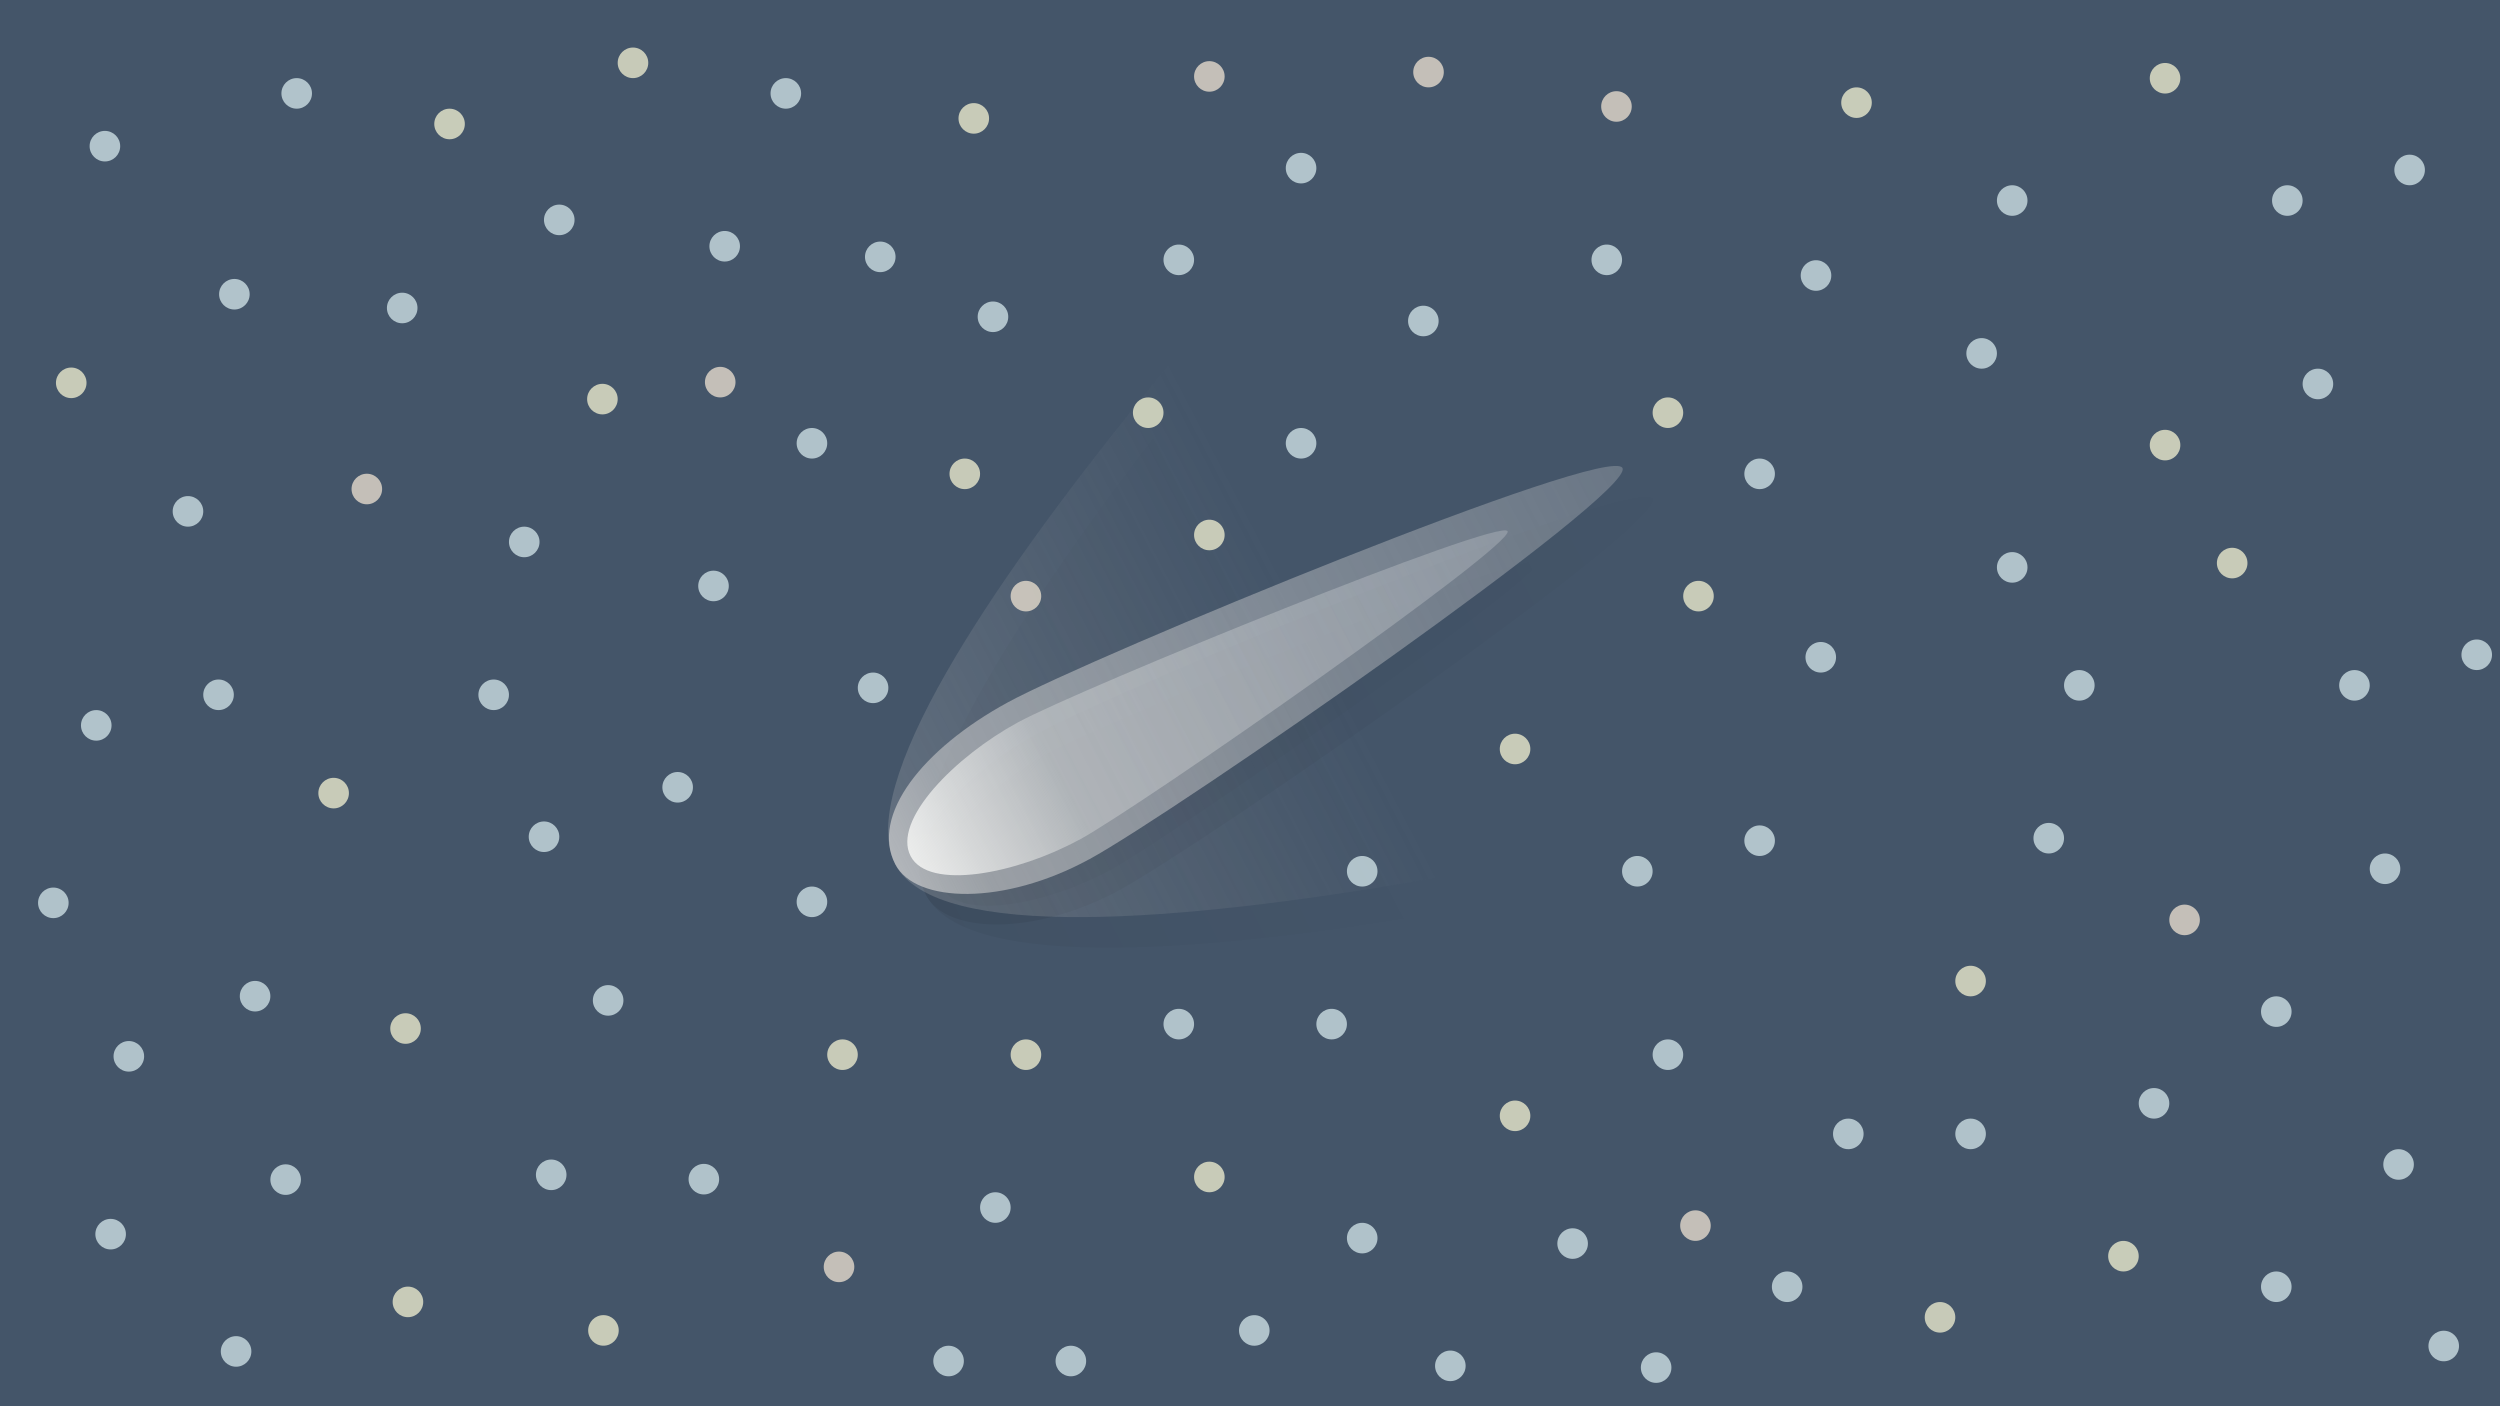 <?xml version="1.0" encoding="UTF-8" standalone="no"?>
<svg
   xmlns:dc="http://purl.org/dc/elements/1.1/"
   xmlns:cc="http://creativecommons.org/ns#"
   xmlns:rdf="http://www.w3.org/1999/02/22-rdf-syntax-ns#"
   xmlns:svg="http://www.w3.org/2000/svg"
   xmlns="http://www.w3.org/2000/svg"
   xmlns:sodipodi="http://sodipodi.sourceforge.net/DTD/sodipodi-0.dtd"
   xmlns:inkscape="http://www.inkscape.org/namespaces/inkscape"
   viewBox="0 0 1200 675"
   version="1.1"
   id="svg45"
   sodipodi:docname="newyear.svg"
   width="1200"
   height="675"
   inkscape:version="0.92.1 r15371"
   inkscape:export-filename="/home/josh/Code/web/blog/images/facebook.png"
   inkscape:export-xdpi="96"
   inkscape:export-ydpi="96">
  <sodipodi:namedview
     pagecolor="#ffffff"
     bordercolor="#666666"
     borderopacity="1"
     objecttolerance="10"
     gridtolerance="10"
     guidetolerance="10"
     inkscape:pageopacity="0"
     inkscape:pageshadow="2"
     inkscape:window-width="1580"
     inkscape:window-height="840"
     id="namedview47"
     showgrid="false"
     inkscape:zoom="0.21728802"
     inkscape:cx="928.00423"
     inkscape:cy="699.25535"
     inkscape:window-x="10"
     inkscape:window-y="50"
     inkscape:window-maximized="0"
     inkscape:current-layer="svg45" />
  <defs
     id="defs7">
    <linearGradient
       id="linearGradient3764"
       x1="1"
       x2="47"
       gradientUnits="userSpaceOnUse"
       gradientTransform="rotate(-90,24,24)">
      <stop
         style="stop-color:#344e8e;stop-opacity:1"
         id="stop2" />
      <stop
         offset="1"
         style="stop-color:#3a569c;stop-opacity:1"
         id="stop4" />
    </linearGradient>
    <linearGradient
       id="linearGradient3764-3"
       x1="1"
       x2="47"
       gradientUnits="userSpaceOnUse"
       gradientTransform="rotate(-90,24,24)">
      <stop
         style="stop-color:#415164;stop-opacity:1"
         id="stop2-6" />
      <stop
         offset="1"
         style="stop-color:#485a70;stop-opacity:1"
         id="stop4-7" />
    </linearGradient>
    <linearGradient
       id="linearGradient4404"
       gradientUnits="userSpaceOnUse"
       gradientTransform="matrix(0.665,1.276,-1.252,0.678,22.873,-15.861)"
       y1="22"
       x2="0"
       y2="10">
      <stop
         style="stop-color:#000;stop-opacity:0.047"
         id="stop40" />
      <stop
         offset="1"
         style="stop-color:#000;stop-opacity:0"
         id="stop42" />
    </linearGradient>
    <linearGradient
       id="linearGradient4380"
       gradientUnits="userSpaceOnUse"
       gradientTransform="matrix(0.666,1.283,-1.252,0.682,22.874,-16.137)"
       y1="21"
       x2="0"
       y2="2">
      <stop
         style="stop-color:#000;stop-opacity:0.063"
         id="stop26" />
      <stop
         offset="0.092"
         style="stop-color:#000;stop-opacity:0.055"
         id="stop28" />
      <stop
         offset="1"
         style="stop-color:#000;stop-opacity:0.008"
         id="stop30" />
    </linearGradient>
    <linearGradient
       id="linearGradient4392"
       gradientUnits="userSpaceOnUse"
       gradientTransform="matrix(0.665,1.281,-1.252,0.681,22.873,-16.067)"
       y1="21"
       x2="0"
       y2="4">
      <stop
         style="stop-color:#000;stop-opacity:0.047"
         id="stop33" />
      <stop
         offset="0.254"
         style="stop-color:#000;stop-opacity:0.024"
         id="stop35" />
      <stop
         offset="1"
         style="stop-color:#000;stop-opacity:0.004"
         id="stop37" />
    </linearGradient>
    <linearGradient
       id="linearGradient4245"
       y1="22"
       x2="0"
       y2="10"
       gradientUnits="userSpaceOnUse"
       gradientTransform="matrix(0.665,1.276,-1.252,0.678,21.873,-6.861)">
      <stop
         style="stop-color:#c8c8c8;stop-opacity:0.259"
         id="stop7" />
      <stop
         offset="1"
         style="stop-color:#b4b4b4;stop-opacity:0"
         id="stop9" />
    </linearGradient>
    <linearGradient
       id="linearGradient4215"
       y1="21"
       x2="0"
       y2="2"
       gradientUnits="userSpaceOnUse"
       gradientTransform="matrix(0.666,1.283,-1.252,0.682,21.874,-7.137)">
      <stop
         style="stop-color:#d2d2d2;stop-opacity:0.706"
         id="stop12" />
      <stop
         offset="0.092"
         style="stop-color:#cecece;stop-opacity:0.565"
         id="stop14" />
      <stop
         offset="1"
         style="stop-color:#d7d7d7;stop-opacity:0.259"
         id="stop16" />
    </linearGradient>
    <linearGradient
       id="linearGradient4223"
       y1="21"
       x2="0"
       y2="4"
       gradientUnits="userSpaceOnUse"
       gradientTransform="matrix(0.665,1.281,-1.252,0.681,21.873,-7.067)">
      <stop
         style="stop-color:#fdfdfb;stop-opacity:0.827"
         id="stop19" />
      <stop
         offset="0.254"
         style="stop-color:#fbfbf7;stop-opacity:0.275"
         id="stop21" />
      <stop
         offset="1"
         style="stop-color:#fafafa;stop-opacity:0.196"
         id="stop23" />
    </linearGradient>
  </defs>
  <rect
     style="opacity:1;fill:#445569;fill-opacity:1;stroke:none;stroke-width:1.138;stroke-opacity:1"
     id="rect51"
     width="1200"
     height="675"
     x="0"
     y="-2.8421709e-14" />
  <g
     transform="matrix(14.674,0,0,14.674,250.328,-14.674)"
     id="g65">
    <path
       inkscape:connector-curvature="0"
       d="m 45.5,27.515 c 0,0 -29.611,7.866 -32.27,2.763 -2.662,-5.103 17.773,-27.28 17.773,-27.28"
       style="fill:url(#linearGradient4404);fill-opacity:1"
       id="path59" />
    <path
       inkscape:connector-curvature="0"
       d="m 19.565,30.11 c -2.78,1.515 -5.672,1.446 -6.338,0.163 -0.829,-1.598 0.896,-3.78 3.676,-5.296 2.78,-1.515 19.679,-8.493 20.11,-7.668 0.428,0.825 -14.664,11.286 -17.445,12.801"
       style="fill:url(#linearGradient4380);fill-opacity:1"
       id="path61" />
    <path
       inkscape:connector-curvature="0"
       d="m 19.232,29.473 c -2.049,1.115 -4.915,1.665 -5.504,0.531 -0.61,-1.175 1.459,-3.26 3.508,-4.375 2.049,-1.115 15.782,-6.708 16.02,-6.254 0.236,0.454 -11.972,8.983 -14.02,10.1 z"
       style="fill:url(#linearGradient4392);fill-opacity:1"
       id="path63" />
  </g>
  <g
     transform="matrix(14.674,0,0,14.674,250.326,-161.413)"
     id="g77">
    <path
       inkscape:connector-curvature="0"
       d="m 44.5,36.515 c 0,0 -29.611,7.866 -32.27,2.763 -2.662,-5.103 17.773,-26.28 17.773,-26.28"
       style="fill:url(#linearGradient4245);fill-opacity:1"
       id="path71" />
    <path
       inkscape:connector-curvature="0"
       d="m 18.565,39.11 c -2.78,1.515 -5.672,1.446 -6.338,0.163 -0.829,-1.598 0.896,-3.78 3.676,-5.296 2.78,-1.515 19.679,-8.493 20.11,-7.668 0.428,0.825 -14.664,11.286 -17.445,12.801 z"
       style="fill:url(#linearGradient4215);fill-opacity:1"
       id="path73" />
    <path
       inkscape:connector-curvature="0"
       d="m 18.232,38.474 c -2.049,1.115 -4.915,1.665 -5.504,0.531 -0.61,-1.175 1.459,-3.26 3.508,-4.375 2.049,-1.115 15.782,-6.708 16.02,-6.254 0.236,0.454 -11.972,8.983 -14.02,10.1 z"
       style="fill:url(#linearGradient4223);fill-opacity:1"
       id="path75" />
  </g>
  <circle
     cx="683.207"
     cy="154.076"
     r="7.337"
     style="fill:#d3e5e9;fill-opacity:0.757;stroke:none;stroke-width:14.674"
     id="circle79" />
  <circle
     cx="771.25"
     cy="124.728"
     r="7.337"
     style="fill:#d3e5e9;fill-opacity:0.757;stroke:none;stroke-width:14.674"
     id="circle81" />
  <circle
     cx="463.098"
     cy="227.446"
     r="7.337"
     style="fill:#f1f0d1;fill-opacity:0.758;stroke-width:14.674"
     id="circle83" />
  <circle
     cx="580.489"
     cy="256.793"
     r="7.337"
     style="fill:#f1f0d1;fill-opacity:0.757;stroke-width:14.674"
     id="circle85" />
  <circle
     cx="815.272"
     cy="286.141"
     r="7.337"
     style="fill:#f1f0d1;fill-opacity:0.757;stroke-width:14.674"
     id="circle87" />
  <circle
     cx="653.859"
     cy="418.206"
     r="7.337"
     style="fill:#d3e5e9;fill-opacity:0.758;stroke-width:14.674"
     id="circle89" />
  <circle
     cx="419.076"
     cy="330.163"
     r="7.337"
     style="fill:#d3e5e9;fill-opacity:0.758;stroke-width:14.674"
     id="circle91" />
  <circle
     cx="565.815"
     cy="124.728"
     r="7.337"
     style="fill:#d3e5e9;fill-opacity:0.758;stroke-width:14.674"
     id="circle93" />
  <circle
     cx="389.728"
     cy="212.772"
     r="7.337"
     style="fill:#d3e5e9;fill-opacity:0.758;stroke-width:14.674"
     id="circle95" />
  <circle
     cx="800.598"
     cy="198.098"
     r="7.337"
     style="fill:#f1f0d1;fill-opacity:0.757;stroke-width:14.674"
     id="circle97" />
  <circle
     cx="785.924"
     cy="418.206"
     r="7.337"
     style="fill:#d3e5e9;fill-opacity:0.758;stroke-width:14.674"
     id="circle99" />
  <circle
     cx="639.185"
     cy="491.576"
     r="7.337"
     style="fill:#d3e5e9;fill-opacity:0.758;stroke-width:14.674"
     id="circle101" />
  <circle
     cx="337.85"
     cy="565.999"
     r="7.337"
     style="fill:#d3e5e9;fill-opacity:0.758;stroke-width:14.674"
     id="circle103" />
  <circle
     cx="342.482"
     cy="281.26"
     r="7.337"
     style="fill:#d3e5e9;fill-opacity:0.758;stroke-width:14.674"
     id="circle105" />
  <circle
     cx="873.967"
     cy="315.489"
     r="7.337"
     style="fill:#d3e5e9;fill-opacity:0.758;stroke-width:14.674"
     id="circle107" />
  <circle
     cx="422.528"
     cy="123.294"
     r="7.337"
     style="fill:#d3e5e9;fill-opacity:0.758;stroke-width:14.674"
     id="circle109" />
  <circle
     cx="476.621"
     cy="152.058"
     r="7.337"
     style="fill:#d3e5e9;fill-opacity:0.758;stroke-width:14.674"
     id="circle111" />
  <circle
     cx="467.417"
     cy="56.828"
     r="7.337"
     style="fill:#f1f0d1;fill-opacity:0.757;stroke-width:14.674"
     id="circle113" />
  <circle
     cx="345.707"
     cy="183.424"
     r="7.337"
     style="fill:#ece1d0;fill-opacity:0.757;stroke-width:14.674"
     id="circle115" />
  <circle
     cx="727.228"
     cy="359.511"
     r="7.337"
     style="fill:#f1f0d1;fill-opacity:0.757;stroke-width:14.674"
     id="circle117" />
  <circle
     cx="492.446"
     cy="286.141"
     r="7.337"
     style="fill:#ece1d0;fill-opacity:0.758;stroke-width:14.674"
     id="circle119" />
  <circle
     cx="624.511"
     cy="80.706"
     r="7.337"
     style="fill:#d3e5e9;fill-opacity:0.757;stroke:none;stroke-width:14.674"
     id="circle121" />
  <circle
     cx="580.489"
     cy="36.685"
     r="7.337"
     style="fill:#ece1d0;fill-opacity:0.757;stroke:none;stroke-width:14.674"
     id="circle123" />
  <circle
     cx="844.62"
     cy="227.446"
     r="7.337"
     style="fill:#d3e5e9;fill-opacity:0.757;stroke:none;stroke-width:14.674"
     id="circle125" />
  <circle
     cx="624.511"
     cy="212.772"
     r="7.337"
     style="fill:#d3e5e9;fill-opacity:0.757;stroke:none;stroke-width:14.674"
     id="circle127" />
  <circle
     cx="844.62"
     cy="403.533"
     r="7.337"
     style="fill:#d3e5e9;fill-opacity:0.757;stroke:none;stroke-width:14.674"
     id="circle129" />
  <circle
     cx="34.192"
     cy="183.76"
     r="7.337"
     style="fill:#f1f0d1;fill-opacity:0.757;stroke:none;stroke-width:14.674"
     id="circle131" />
  <circle
     r="7.337"
     cy="432.88"
     cx="389.728"
     style="fill:#d3e5e9;fill-opacity:0.758;stroke-width:14.674"
     id="circle133" />
  <circle
     cx="565.815"
     cy="491.576"
     r="7.337"
     style="opacity:1;fill:#b0c2ca;fill-opacity:1;stroke:none;stroke-width:14.674"
     id="circle137" />
  <circle
     cx="727.228"
     cy="535.598"
     r="7.337"
     style="opacity:1;fill:#c8cbb8;fill-opacity:1;stroke:none;stroke-width:14.674"
     id="circle139" />
  <circle
     cx="404.402"
     cy="506.25"
     r="7.337"
     style="opacity:1;fill:#c8cbb8;fill-opacity:1;stroke:none;stroke-width:14.674"
     id="circle141" />
  <circle
     cx="653.859"
     cy="594.293"
     r="7.337"
     style="opacity:1;fill:#b0c2ca;fill-opacity:1;stroke:none;stroke-width:14.674"
     id="circle143" />
  <circle
     cx="551.141"
     cy="198.098"
     r="7.337"
     style="opacity:1;fill:#c8ccb9;fill-opacity:1;stroke:none;stroke-width:14.674"
     id="circle145" />
  <circle
     cx="477.772"
     cy="579.619"
     r="7.337"
     style="opacity:1;fill:#b0c2ca;fill-opacity:1;stroke:none;stroke-width:14.674"
     id="circle147" />
  <circle
     cx="492.446"
     cy="506.25"
     r="7.337"
     style="opacity:1;fill:#c8cbb8;fill-opacity:1;stroke:none;stroke-width:14.674"
     id="circle149" />
  <circle
     cx="580.489"
     cy="564.946"
     r="7.337"
     style="opacity:1;fill:#c8cbb8;fill-opacity:1;stroke:none;stroke-width:14.674"
     id="circle151" />
  <circle
     cx="800.598"
     cy="506.25"
     r="7.337"
     style="opacity:1;fill:#b0c2ca;fill-opacity:1;stroke:none;stroke-width:14.674"
     id="circle153" />
  <circle
     cx="965.857"
     cy="96.257"
     r="7.337"
     style="fill:#d3e5e9;fill-opacity:0.758;stroke-width:14.674"
     id="circle89-5" />
  <circle
     cx="1097.922"
     cy="96.257"
     r="7.337"
     style="fill:#d3e5e9;fill-opacity:0.758;stroke-width:14.674"
     id="circle99-3" />
  <circle
     cx="951.183"
     cy="169.627"
     r="7.337"
     style="fill:#d3e5e9;fill-opacity:0.758;stroke-width:14.674"
     id="circle101-5" />
  <circle
     cx="1039.227"
     cy="37.562"
     r="7.337"
     style="fill:#f1f0d1;fill-opacity:0.757;stroke-width:14.674"
     id="circle117-6" />
  <circle
     cx="1156.618"
     cy="81.583"
     r="7.337"
     style="fill:#d3e5e9;fill-opacity:0.757;stroke:none;stroke-width:14.674"
     id="circle129-2" />
  <circle
     cx="1039.227"
     cy="213.649"
     r="7.337"
     style="opacity:1;fill:#c8cbb8;fill-opacity:1;stroke:none;stroke-width:14.674"
     id="circle139-9" />
  <circle
     cx="965.857"
     cy="272.344"
     r="7.337"
     style="opacity:1;fill:#b0c2ca;fill-opacity:1;stroke:none;stroke-width:14.674"
     id="circle143-1" />
  <circle
     cx="1112.596"
     cy="184.301"
     r="7.337"
     style="opacity:1;fill:#b0c2ca;fill-opacity:1;stroke:none;stroke-width:14.674"
     id="circle153-2" />
  <circle
     cx="1151.317"
     cy="558.945"
     r="7.337"
     style="fill:#d3e5e9;fill-opacity:0.757;stroke:none;stroke-width:14.674"
     id="circle79-7" />
  <circle
     cx="931.208"
     cy="632.315"
     r="7.337"
     style="fill:#f1f0d1;fill-opacity:0.758;stroke-width:14.674"
     id="circle83-0" />
  <circle
     cx="1033.926"
     cy="529.597"
     r="7.337"
     style="fill:#d3e5e9;fill-opacity:0.758;stroke-width:14.674"
     id="circle93-9" />
  <circle
     cx="857.839"
     cy="617.641"
     r="7.337"
     style="fill:#d3e5e9;fill-opacity:0.758;stroke-width:14.674"
     id="circle95-3" />
  <circle
     cx="887.186"
     cy="544.271"
     r="7.337"
     style="fill:#d3e5e9;fill-opacity:0.758;stroke-width:14.674"
     id="circle109-6" />
  <circle
     cx="945.882"
     cy="544.271"
     r="7.337"
     style="fill:#d3e5e9;fill-opacity:0.758;stroke-width:14.674"
     id="circle111-0" />
  <circle
     cx="945.882"
     cy="470.902"
     r="7.337"
     style="fill:#f1f0d1;fill-opacity:0.757;stroke-width:14.674"
     id="circle113-6" />
  <circle
     cx="813.817"
     cy="588.293"
     r="7.337"
     style="fill:#ece1d0;fill-opacity:0.757;stroke-width:14.674"
     id="circle115-2" />
  <circle
     cx="1092.621"
     cy="485.576"
     r="7.337"
     style="fill:#d3e5e9;fill-opacity:0.757;stroke:none;stroke-width:14.674"
     id="circle121-6" />
  <circle
     cx="1048.6"
     cy="441.554"
     r="7.337"
     style="fill:#ece1d0;fill-opacity:0.757;stroke:none;stroke-width:14.674"
     id="circle123-1" />
  <circle
     cx="1092.621"
     cy="617.641"
     r="7.337"
     style="fill:#d3e5e9;fill-opacity:0.757;stroke:none;stroke-width:14.674"
     id="circle127-8" />
  <circle
     cx="1019.252"
     cy="602.967"
     r="7.337"
     style="opacity:1;fill:#c8ccb9;fill-opacity:1;stroke:none;stroke-width:14.674"
     id="circle145-7" />
  <circle
     cx="998.073"
     cy="328.969"
     r="7.337"
     style="fill:#d3e5e9;fill-opacity:0.758;stroke-width:14.674"
     id="circle89-9" />
  <circle
     cx="1130.138"
     cy="328.969"
     r="7.337"
     style="fill:#d3e5e9;fill-opacity:0.758;stroke-width:14.674"
     id="circle99-2" />
  <circle
     cx="983.399"
     cy="402.338"
     r="7.337"
     style="fill:#d3e5e9;fill-opacity:0.758;stroke-width:14.674"
     id="circle101-0" />
  <circle
     cx="1071.442"
     cy="270.273"
     r="7.337"
     style="fill:#f1f0d1;fill-opacity:0.757;stroke-width:14.674"
     id="circle117-2" />
  <circle
     cx="1188.833"
     cy="314.295"
     r="7.337"
     style="fill:#d3e5e9;fill-opacity:0.757;stroke:none;stroke-width:14.674"
     id="circle129-3" />
  <circle
     cx="1144.812"
     cy="417.012"
     r="7.337"
     style="opacity:1;fill:#b0c2ca;fill-opacity:1;stroke:none;stroke-width:14.674"
     id="circle153-7" />
  <circle
     cx="-325.273"
     cy="-377.899"
     r="7.337"
     style="fill:#d3e5e9;fill-opacity:0.758;stroke-width:14.674"
     id="circle107-5"
     transform="scale(-1)" />
  <circle
     cx="-264.577"
     cy="-563.915"
     r="7.337"
     style="fill:#d3e5e9;fill-opacity:0.758;stroke-width:14.674"
     id="circle89-5-9"
     transform="scale(-1)" />
  <circle
     cx="-137.114"
     cy="-566.216"
     r="7.337"
     style="fill:#d3e5e9;fill-opacity:0.758;stroke-width:14.674"
     id="circle99-3-2"
     transform="scale(-1)" />
  <circle
     cx="-291.907"
     cy="-480.19"
     r="7.337"
     style="fill:#d3e5e9;fill-opacity:0.758;stroke-width:14.674"
     id="circle101-5-2"
     transform="scale(-1)" />
  <circle
     cx="-195.81"
     cy="-624.912"
     r="7.337"
     style="fill:#f1f0d1;fill-opacity:0.757;stroke-width:14.674"
     id="circle117-6-8"
     transform="scale(-1)" />
  <circle
     cx="-53.106"
     cy="-592.395"
     r="7.337"
     style="fill:#d3e5e9;fill-opacity:0.757;stroke:none;stroke-width:14.674"
     id="circle129-2-9"
     transform="scale(-1)" />
  <circle
     cx="-194.659"
     cy="-493.696"
     r="7.337"
     style="opacity:1;fill:#c8cbb8;fill-opacity:1;stroke:none;stroke-width:14.674"
     id="circle139-9-7"
     transform="scale(-1)" />
  <circle
     cx="-261.126"
     cy="-401.634"
     r="7.337"
     style="opacity:1;fill:#b0c2ca;fill-opacity:1;stroke:none;stroke-width:14.674"
     id="circle143-1-3"
     transform="scale(-1)" />
  <circle
     cx="-122.44"
     cy="-478.172"
     r="7.337"
     style="opacity:1;fill:#b0c2ca;fill-opacity:1;stroke:none;stroke-width:14.674"
     id="circle153-2-6"
     transform="scale(-1)" />
  <circle
     cx="-50.354"
     cy="-70.162"
     r="7.337"
     style="fill:#d3e5e9;fill-opacity:0.757;stroke:none;stroke-width:14.674"
     id="circle79-7-1"
     transform="scale(-1)" />
  <circle
     cx="-303.829"
     cy="-30.158"
     r="7.337"
     style="fill:#f1f0d1;fill-opacity:0.758;stroke-width:14.674"
     id="circle83-0-2"
     transform="scale(-1)" />
  <circle
     cx="-193.057"
     cy="-147.833"
     r="7.337"
     style="fill:#d3e5e9;fill-opacity:0.758;stroke-width:14.674"
     id="circle93-9-9"
     transform="scale(-1)" />
  <circle
     cx="-377.198"
     cy="-44.832"
     r="7.337"
     style="fill:#d3e5e9;fill-opacity:0.758;stroke-width:14.674"
     id="circle95-3-3"
     transform="scale(-1)" />
  <circle
     cx="-347.85"
     cy="-118.202"
     r="7.337"
     style="fill:#d3e5e9;fill-opacity:0.758;stroke-width:14.674"
     id="circle109-6-1"
     transform="scale(-1)" />
  <circle
     cx="-268.445"
     cy="-105.546"
     r="7.337"
     style="fill:#d3e5e9;fill-opacity:0.758;stroke-width:14.674"
     id="circle111-0-9"
     transform="scale(-1)" />
  <circle
     cx="-289.155"
     cy="-191.571"
     r="7.337"
     style="fill:#f1f0d1;fill-opacity:0.757;stroke-width:14.674"
     id="circle113-6-4"
     transform="scale(-1)" />
  <circle
     cx="-112.501"
     cy="-141.231"
     r="7.337"
     style="fill:#d3e5e9;fill-opacity:0.757;stroke:none;stroke-width:14.674"
     id="circle121-6-7"
     transform="scale(-1)" />
  <circle
     cx="-176.082"
     cy="-234.726"
     r="7.337"
     style="fill:#ece1d0;fill-opacity:0.757;stroke:none;stroke-width:14.674"
     id="circle123-1-8"
     transform="scale(-1)" />
  <circle
     cx="-142.415"
     cy="-44.832"
     r="7.337"
     style="fill:#d3e5e9;fill-opacity:0.757;stroke:none;stroke-width:14.674"
     id="circle127-8-4"
     transform="scale(-1)" />
  <circle
     cx="-215.785"
     cy="-59.506"
     r="7.337"
     style="opacity:1;fill:#c8ccb9;fill-opacity:1;stroke:none;stroke-width:14.674"
     id="circle145-7-5"
     transform="scale(-1)" />
  <circle
     cx="-236.964"
     cy="-333.504"
     r="7.337"
     style="fill:#d3e5e9;fill-opacity:0.758;stroke-width:14.674"
     id="circle89-9-0"
     transform="scale(-1)" />
  <circle
     cx="-104.899"
     cy="-333.504"
     r="7.337"
     style="fill:#d3e5e9;fill-opacity:0.758;stroke-width:14.674"
     id="circle99-2-3"
     transform="scale(-1)" />
  <circle
     cx="-251.638"
     cy="-260.135"
     r="7.337"
     style="fill:#d3e5e9;fill-opacity:0.758;stroke-width:14.674"
     id="circle101-0-6"
     transform="scale(-1)" />
  <circle
     cx="-160.143"
     cy="-380.695"
     r="7.337"
     style="fill:#f1f0d1;fill-opacity:0.757;stroke-width:14.674"
     id="circle117-2-1"
     transform="scale(-1)" />
  <circle
     cx="-46.203"
     cy="-348.178"
     r="7.337"
     style="fill:#d3e5e9;fill-opacity:0.757;stroke:none;stroke-width:14.674"
     id="circle129-3-0"
     transform="scale(-1)" />
  <circle
     cx="-90.225"
     cy="-245.461"
     r="7.337"
     style="opacity:1;fill:#b0c2ca;fill-opacity:1;stroke:none;stroke-width:14.674"
     id="circle153-7-6"
     transform="scale(-1)" />
  <circle
     cx="602.055"
     cy="638.616"
     r="7.337"
     style="fill:#d3e5e9;fill-opacity:0.758;stroke-width:14.674"
     id="circle93-9-3" />
  <circle
     cx="455.315"
     cy="653.29"
     r="7.337"
     style="fill:#d3e5e9;fill-opacity:0.758;stroke-width:14.674"
     id="circle109-6-2" />
  <circle
     cx="514.011"
     cy="653.29"
     r="7.337"
     style="fill:#d3e5e9;fill-opacity:0.758;stroke-width:14.674"
     id="circle111-0-0" />
  <circle
     cx="289.654"
     cy="638.598"
     r="7.337"
     style="fill:#f1f0d1;fill-opacity:0.757;stroke-width:14.674"
     id="circle113-6-6" />
  <circle
     cx="685.69"
     cy="34.597"
     r="7.337"
     style="fill:#ece1d0;fill-opacity:0.757;stroke-width:14.674"
     id="circle115-2-1" />
  <circle
     cx="402.727"
     cy="608.1"
     r="7.337"
     style="fill:#ece1d0;fill-opacity:0.757;stroke:none;stroke-width:14.674"
     id="circle123-1-5" />
  <circle
     cx="891.125"
     cy="49.271"
     r="7.337"
     style="opacity:1;fill:#c8ccb9;fill-opacity:1;stroke:none;stroke-width:14.674"
     id="circle145-7-54" />
  <circle
     cx="113.32"
     cy="648.688"
     r="7.337"
     style="fill:#d3e5e9;fill-opacity:0.758;stroke-width:14.674"
     id="circle93-9-4" />
  <circle
     cx="1172.991"
     cy="646.086"
     r="7.337"
     style="fill:#d3e5e9;fill-opacity:0.757;stroke:none;stroke-width:14.674"
     id="circle121-6-5" />
  <circle
     cx="25.601"
     cy="433.367"
     r="7.337"
     style="opacity:1;fill:#b0c2ca;fill-opacity:1;stroke:none;stroke-width:14.674"
     id="circle147-2" />
  <circle
     cx="61.84"
     cy="507.038"
     r="7.337"
     style="fill:#d3e5e9;fill-opacity:0.758;stroke-width:14.674"
     id="circle111-0-0-5" />
  <circle
     cx="754.86"
     cy="596.913"
     r="7.337"
     style="fill:#d3e5e9;fill-opacity:0.757;stroke:none;stroke-width:14.674"
     id="circle79-7-4" />
  <circle
     cx="696.165"
     cy="655.609"
     r="7.337"
     style="fill:#d3e5e9;fill-opacity:0.757;stroke:none;stroke-width:14.674"
     id="circle127-8-7" />
  <circle
     cx="794.944"
     cy="656.441"
     r="7.337"
     style="fill:#d3e5e9;fill-opacity:0.757;stroke:none;stroke-width:14.674"
     id="circle121-6-5-4" />
  <circle
     cx="871.681"
     cy="132.243"
     r="7.337"
     style="fill:#d3e5e9;fill-opacity:0.758;stroke-width:14.674"
     id="circle93-9-43" />
  <circle
     cx="775.902"
     cy="51.103"
     r="7.337"
     style="fill:#ece1d0;fill-opacity:0.757;stroke:none;stroke-width:14.674"
     id="circle123-1-0" />
</svg>
